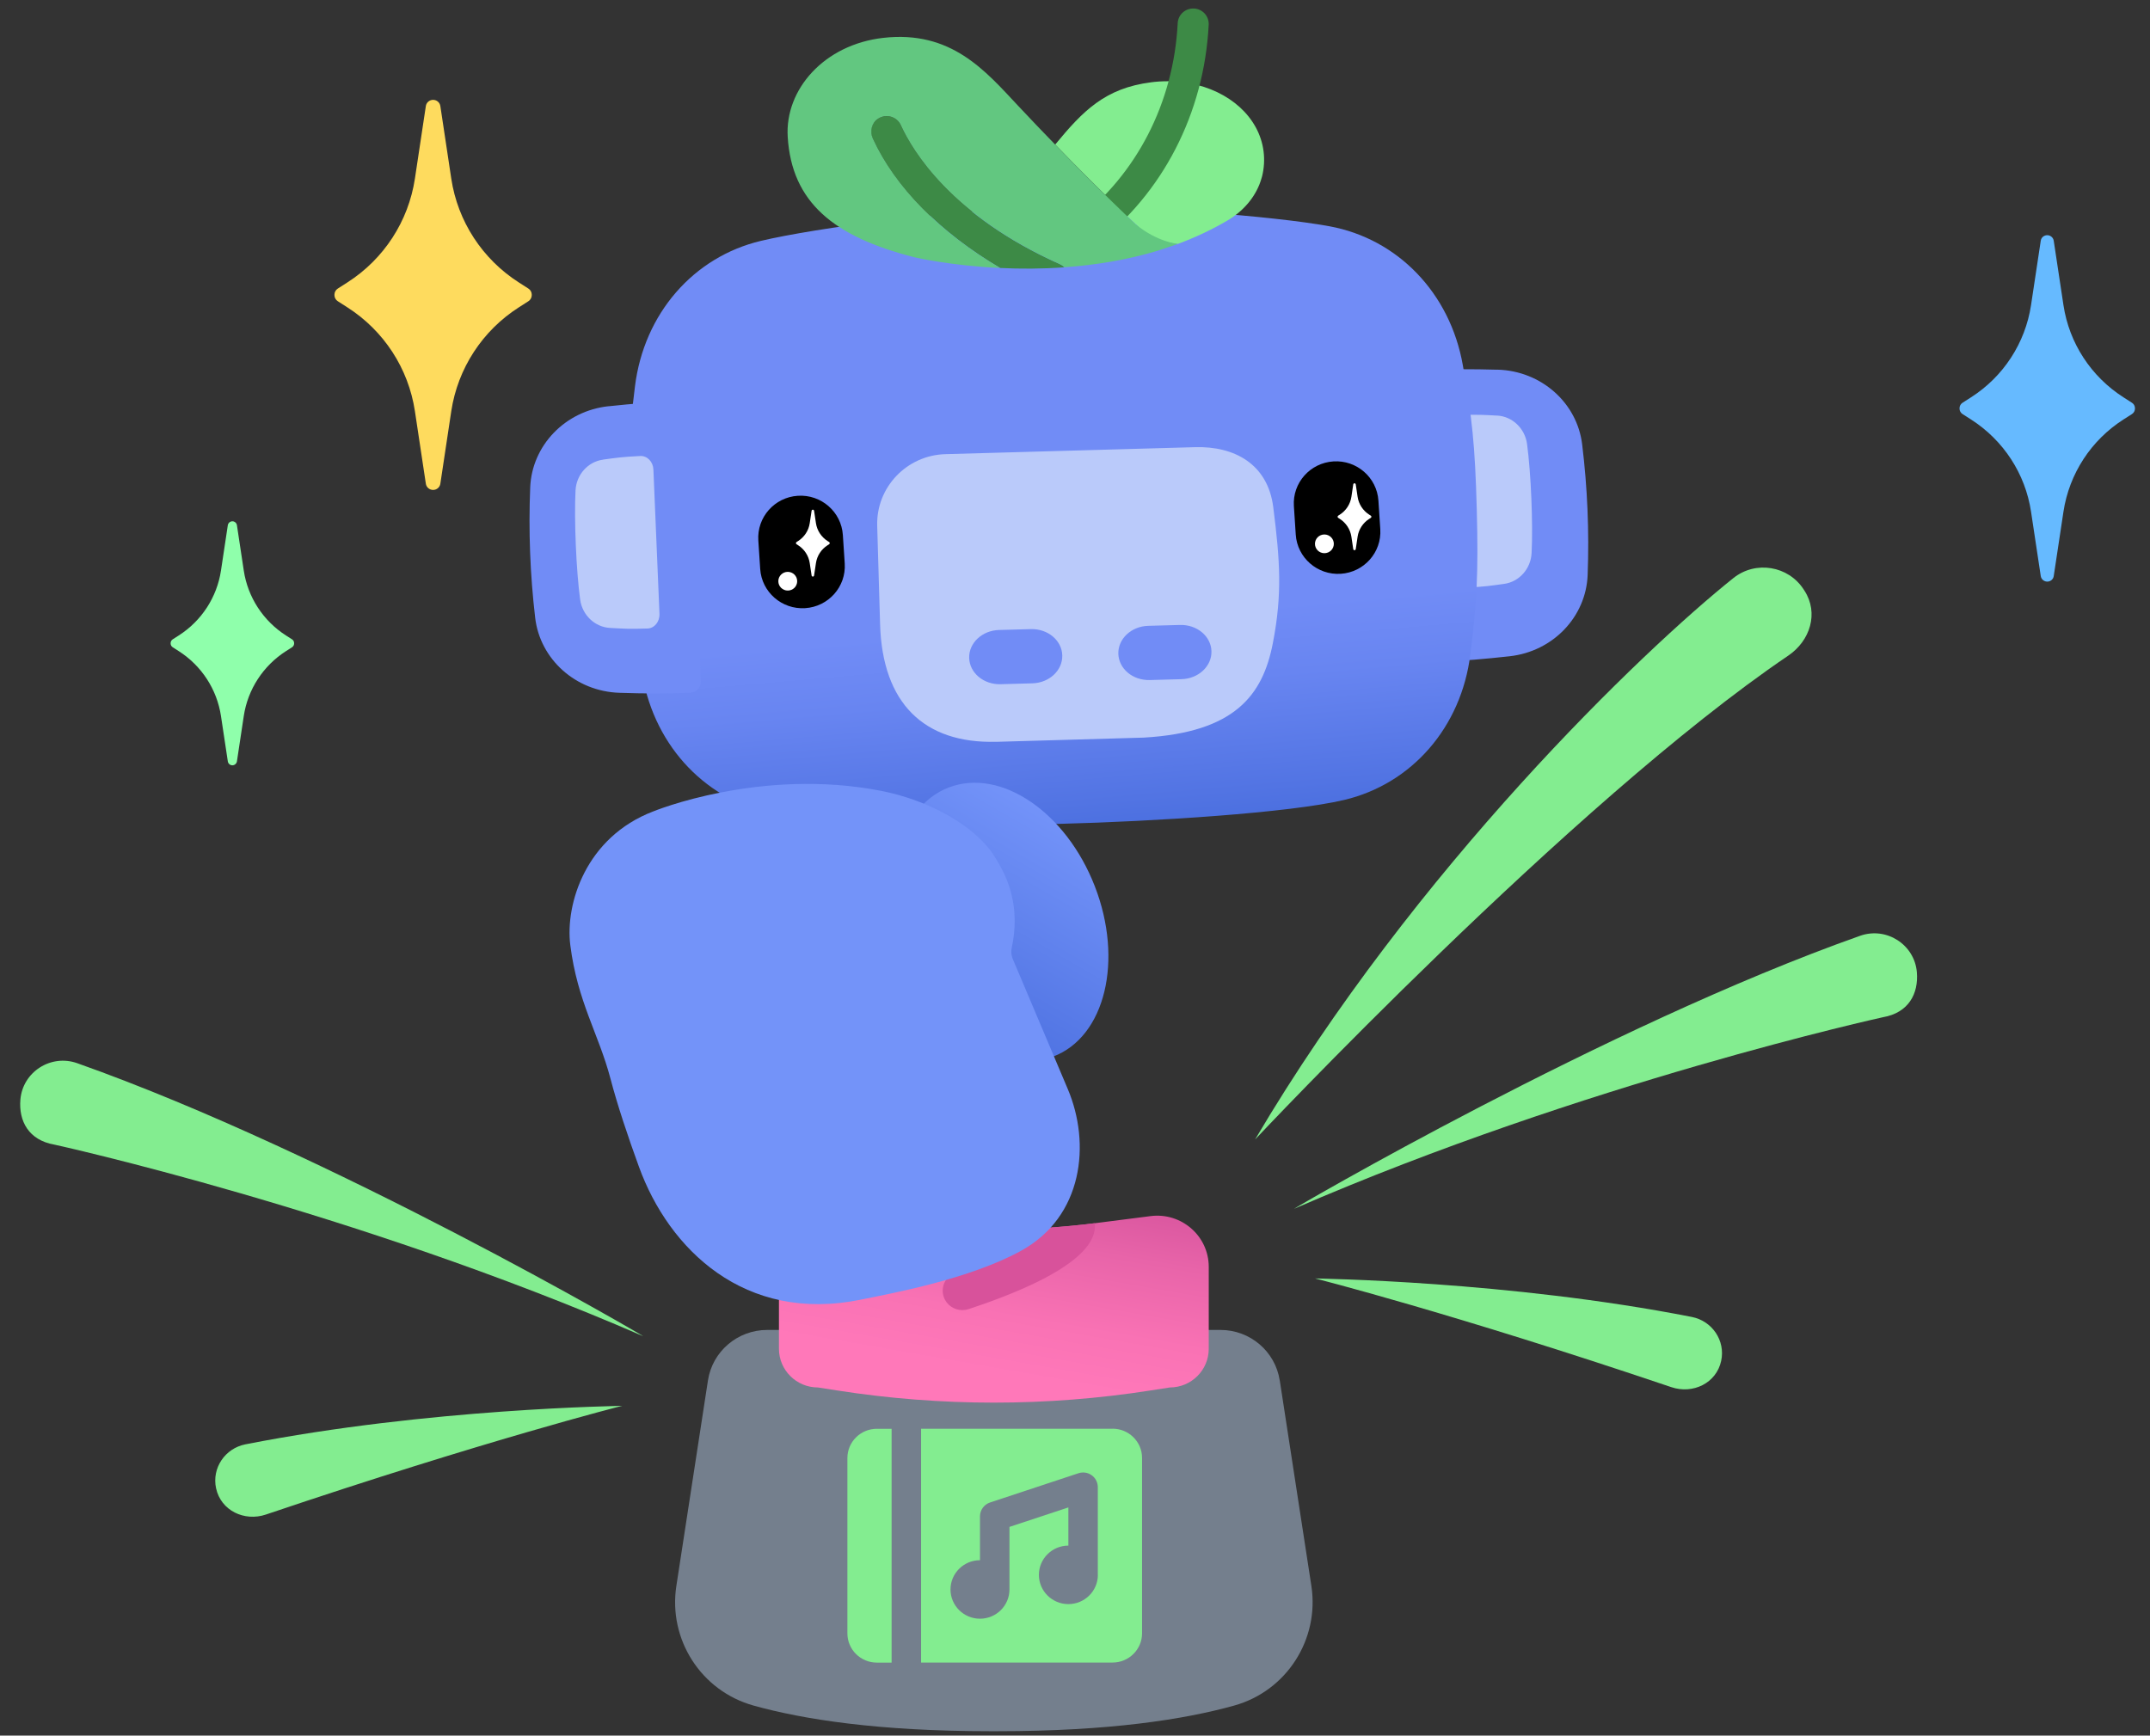 <svg width="135" height="109" viewBox="0 0 135 109" fill="none" xmlns="http://www.w3.org/2000/svg">
<rect x="0" y="0" width="135" height="109" fill="#333333" stroke="none"/>
<path opacity="0.7" d="M58.976 61.645C58.059 61.845 57.659 62.517 58.082 63.149C58.505 63.782 59.591 64.131 60.505 63.934L66.56 62.623L66.423 62.336L66.241 61.958C66.241 61.958 66.241 61.955 66.241 61.952C66.212 61.89 66.189 61.829 66.17 61.768C66.163 61.745 66.157 61.722 66.15 61.7C66.14 61.658 66.131 61.616 66.124 61.577C66.121 61.551 66.118 61.529 66.114 61.503C66.111 61.464 66.108 61.425 66.108 61.387C66.108 61.364 66.108 61.338 66.108 61.316C66.108 61.267 66.118 61.216 66.127 61.167C66.127 61.158 66.127 61.148 66.131 61.135C66.199 60.812 66.251 60.486 66.28 60.16L58.976 61.645Z" fill="url(#paint0_linear_892_30659)"/>
<path d="M94.029 23.219C92.435 23.177 91.199 23.174 89.608 23.238C89.214 23.255 88.908 23.577 88.924 23.952L89.64 40.905C89.656 41.28 89.988 41.577 90.382 41.561C91.973 41.496 93.203 41.389 94.79 41.215C97.526 40.912 99.596 38.723 99.69 36.099C99.791 33.361 99.677 30.631 99.345 27.909C99.029 25.301 96.781 23.293 94.032 23.216L94.029 23.219Z" fill="#718CF6"/>
<path d="M94 26.101C93.135 26.056 92.842 26.027 91.651 26.069C91.219 26.085 90.884 26.495 90.903 26.986L91.284 36.05C91.303 36.541 91.674 36.922 92.104 36.899C93.294 36.844 93.584 36.786 94.443 36.67C95.39 36.541 96.118 35.727 96.17 34.736C96.265 32.916 96.131 29.688 95.884 27.88C95.751 26.899 94.954 26.147 94 26.098V26.101Z" fill="#BACAFA"/>
<path d="M39.466 33.361C39.574 37.432 39.769 39.169 40.341 42.426C41.142 46.968 44.437 50.363 48.719 51.151C52.187 51.787 60.678 51.89 66.59 51.739C72.501 51.587 80.976 51.051 84.409 50.237C88.644 49.234 91.758 45.673 92.324 41.096C92.731 37.81 92.835 36.07 92.728 31.999C92.62 27.929 92.425 26.192 91.852 22.935C91.052 18.393 87.756 14.997 83.475 14.21C80.007 13.574 71.515 12.886 65.604 13.038C59.693 13.19 51.218 14.313 47.785 15.126C43.549 16.13 40.436 19.691 39.87 24.268C39.463 27.554 39.359 29.294 39.466 33.365" fill="url(#paint1_linear_892_30659)"/>
<path d="M38.214 25.514C39.802 25.346 41.032 25.246 42.623 25.188C43.016 25.172 43.348 25.469 43.361 25.843L44.005 42.8C44.018 43.175 43.712 43.494 43.319 43.51C41.728 43.568 40.492 43.562 38.897 43.51C36.148 43.423 33.91 41.406 33.604 38.797C33.285 36.076 33.181 33.345 33.292 30.608C33.399 27.984 35.478 25.805 38.214 25.511V25.514Z" fill="#718CF6"/>
<path d="M37.869 28.864C38.725 28.748 39.018 28.697 40.208 28.638C40.641 28.619 41.009 29 41.028 29.491L41.409 38.555C41.428 39.045 41.093 39.456 40.661 39.472C39.47 39.514 39.174 39.481 38.312 39.436C37.358 39.388 36.561 38.636 36.428 37.654C36.181 35.847 36.044 32.618 36.138 30.798C36.191 29.81 36.919 28.994 37.866 28.868L37.869 28.864Z" fill="#BACAFA"/>
<path d="M62.563 46.589L71.815 46.324C77.551 45.995 79.292 43.648 79.923 40.394C80.521 37.315 80.375 35.223 79.949 31.85C79.604 29.129 77.493 28.018 75.059 28.083L59.365 28.522C56.931 28.59 55.012 30.604 55.08 33.018L55.262 39.223C55.412 44.142 57.998 46.712 62.566 46.586L62.563 46.589Z" fill="#BACAFA"/>
<path d="M72.099 39.304L74.096 39.249C75.16 39.22 76.042 39.959 76.068 40.898C76.094 41.838 75.254 42.625 74.19 42.654L72.193 42.709C71.129 42.738 70.247 41.999 70.221 41.06C70.195 40.12 71.035 39.333 72.099 39.304Z" fill="#718CF6"/>
<path d="M62.732 39.565L64.73 39.51C65.794 39.481 66.675 40.22 66.701 41.159C66.727 42.099 65.888 42.886 64.824 42.915L62.827 42.97C61.763 42.999 60.881 42.26 60.855 41.321C60.829 40.381 61.668 39.593 62.732 39.565Z" fill="#718CF6"/>
<path d="M52.924 33.601C52.829 32.146 51.564 31.042 50.098 31.136C48.633 31.23 47.521 32.486 47.616 33.942L47.733 35.73C47.827 37.185 49.093 38.288 50.558 38.194C52.024 38.1 53.136 36.844 53.041 35.389L52.924 33.601Z" fill="black"/>
<path d="M86.552 31.443C86.457 29.988 85.192 28.884 83.726 28.978C82.26 29.072 81.149 30.328 81.244 31.783L81.361 33.571C81.455 35.026 82.721 36.13 84.186 36.036C85.652 35.942 86.764 34.686 86.669 33.231L86.552 31.443Z" fill="black"/>
<path d="M84.126 32.322C84.52 32.07 84.786 31.663 84.855 31.201L84.972 30.42C84.978 30.382 85.011 30.352 85.05 30.352C85.089 30.352 85.121 30.382 85.128 30.42L85.245 31.201C85.313 31.66 85.58 32.07 85.974 32.322L86.075 32.386C86.097 32.399 86.111 32.425 86.111 32.451C86.111 32.483 86.097 32.509 86.075 32.522L85.974 32.586C85.58 32.838 85.313 33.245 85.245 33.706L85.128 34.488C85.121 34.526 85.089 34.555 85.05 34.555C85.011 34.555 84.978 34.526 84.972 34.488L84.855 33.706C84.786 33.248 84.52 32.838 84.126 32.586L84.025 32.522C84.002 32.509 83.989 32.483 83.989 32.457C83.989 32.425 84.002 32.399 84.025 32.386L84.126 32.322Z" fill="white"/>
<path d="M50.115 33.978C50.509 33.726 50.776 33.319 50.844 32.858L50.961 32.077C50.968 32.038 51 32.009 51.039 32.009C51.078 32.009 51.111 32.038 51.117 32.077L51.234 32.858C51.303 33.316 51.569 33.726 51.963 33.978L52.064 34.042C52.087 34.055 52.1 34.081 52.1 34.107C52.1 34.139 52.087 34.165 52.064 34.178L51.963 34.243C51.569 34.494 51.303 34.901 51.234 35.363L51.117 36.144C51.111 36.183 51.078 36.212 51.039 36.212C51 36.212 50.968 36.183 50.961 36.144L50.844 35.363C50.776 34.904 50.509 34.494 50.115 34.243L50.014 34.178C49.992 34.165 49.978 34.139 49.978 34.114C49.978 34.081 49.992 34.055 50.014 34.042L50.115 33.978Z" fill="white"/>
<path d="M49.464 37.089C49.791 37.089 50.056 36.826 50.056 36.502C50.056 36.177 49.791 35.914 49.464 35.914C49.137 35.914 48.872 36.177 48.872 36.502C48.872 36.826 49.137 37.089 49.464 37.089Z" fill="white"/>
<path d="M83.159 34.742C83.487 34.742 83.752 34.479 83.752 34.155C83.752 33.83 83.487 33.567 83.159 33.567C82.832 33.567 82.567 33.83 82.567 34.155C82.567 34.479 82.832 34.742 83.159 34.742Z" fill="white"/>
<path d="M63.922 6.636C64.302 7.039 64.667 7.423 65.022 7.798C64.664 7.423 64.299 7.039 63.922 6.636Z" fill="#62C780"/>
<path d="M65.024 7.798C65.103 7.879 65.177 7.959 65.255 8.04C65.181 7.959 65.103 7.879 65.024 7.798Z" fill="#62C780"/>
<path d="M66.255 9.08C66.193 9.016 66.131 8.954 66.069 8.89C66.131 8.951 66.196 9.022 66.255 9.083V9.08Z" fill="#62C780"/>
<path d="M74.72 5.235C74.021 5.1 73.276 5.067 72.508 5.141C72.436 5.148 72.365 5.158 72.29 5.167C69.375 5.535 67.986 6.981 66.255 9.08C69.469 12.395 71.444 14.206 71.444 14.206C71.444 14.206 72.339 15.174 73.952 15.323C75.029 14.922 76.087 14.432 77.105 13.828C78.114 13.228 78.911 12.291 79.22 11.168C79.229 11.136 79.242 11.104 79.249 11.068C79.373 10.561 79.408 10.035 79.34 9.499C79.06 7.337 77.167 5.693 74.717 5.235H74.72Z" fill="#83ED90"/>
<path d="M68.269 15.61C67.937 15.652 67.592 15.523 67.371 15.239C67.042 14.816 67.124 14.209 67.55 13.883C71.363 10.981 73.695 6.449 73.949 1.452C73.975 0.919 74.434 0.51 74.971 0.535C75.508 0.561 75.921 1.016 75.895 1.549C75.612 7.117 73.002 12.172 68.737 15.416C68.597 15.523 68.435 15.588 68.269 15.607V15.61Z" fill="#3D8A46"/>
<path d="M66.561 16.595C59.732 13.551 57.295 9.474 56.563 7.863C56.342 7.375 55.766 7.159 55.275 7.379C54.783 7.598 54.565 8.17 54.787 8.657C56.179 11.727 59.029 14.606 62.8 16.83C64.023 16.889 65.393 16.892 66.84 16.788C66.759 16.711 66.668 16.643 66.561 16.595Z" fill="#3D8A46"/>
<path d="M71.327 14.1C70.81 13.619 68.571 11.511 65.253 8.041C65.175 7.96 65.1 7.879 65.022 7.799C64.664 7.424 64.3 7.04 63.922 6.637C61.866 4.445 59.732 1.891 55.45 2.379C51.755 2.802 49.276 5.613 49.461 8.602C49.715 12.696 52.337 14.865 57.412 16.156C57.412 16.156 59.615 16.679 62.8 16.831C59.039 14.613 56.195 11.743 54.8 8.683C54.601 8.247 54.735 7.708 55.141 7.45C55.659 7.118 56.322 7.331 56.563 7.86C57.295 9.471 59.732 13.548 66.561 16.592C66.668 16.64 66.762 16.708 66.841 16.785C68.734 16.65 70.758 16.337 72.755 15.727L73.956 15.323C73.956 15.323 72.654 15.194 71.33 14.1H71.327Z" fill="#62C780"/>
<path d="M80.355 86.694C80.075 84.871 78.493 83.524 76.636 83.524H48.172C46.314 83.524 44.733 84.871 44.453 86.694L42.469 99.6C41.952 102.96 44.017 106.195 47.316 107.115C50.43 107.983 55.147 108.726 62.188 108.726H62.623C69.664 108.726 74.385 107.983 77.495 107.115C80.79 106.195 82.856 102.957 82.342 99.6L80.358 86.694H80.355Z" fill="#747F8D"/>
<path d="M73.455 87.137L72.251 87.324C65.728 88.344 59.084 88.344 52.561 87.324L51.358 87.137C50.008 87.137 48.911 86.049 48.911 84.709V79.561C48.911 77.624 50.629 76.126 52.565 76.375L56.004 76.814C60.252 77.359 64.557 77.359 68.806 76.814L72.244 76.375C74.18 76.126 75.898 77.624 75.898 79.561V84.709C75.898 86.049 74.802 87.137 73.451 87.137H73.455Z" fill="url(#paint2_linear_892_30659)"/>
<path d="M69.804 91.456H59.357V102.686H69.804V91.456Z" fill="#747F8D"/>
<path d="M53.209 91.566V102.58C53.209 103.594 54.035 104.417 55.06 104.417H55.984V89.732H55.06C54.039 89.732 53.209 90.552 53.209 91.569V91.566Z" fill="#83ED90"/>
<path d="M69.859 89.729H57.835V104.413H69.859C70.881 104.413 71.711 103.59 71.711 102.576V91.562C71.711 90.549 70.881 89.726 69.859 89.726V89.729ZM68.936 98.906C68.936 99.92 68.106 100.743 67.084 100.743C66.063 100.743 65.233 99.92 65.233 98.906C65.233 97.892 66.063 97.069 67.084 97.069V94.671L63.385 95.894V99.823C63.385 100.836 62.556 101.66 61.534 101.66C60.513 101.66 59.683 100.836 59.683 99.823C59.683 98.809 60.513 97.986 61.534 97.986V95.233C61.534 94.835 61.788 94.487 62.165 94.361L67.716 92.524C67.999 92.431 68.308 92.476 68.548 92.65C68.789 92.821 68.932 93.099 68.932 93.396V98.903L68.936 98.906Z" fill="#83ED90"/>
<path d="M21.807 17.741C24.101 16.275 25.646 13.899 26.052 11.22L26.739 6.662C26.771 6.436 26.967 6.271 27.194 6.271C27.422 6.271 27.617 6.436 27.65 6.662L28.336 11.22C28.74 13.896 30.285 16.272 32.582 17.741L33.177 18.122C33.311 18.206 33.389 18.351 33.389 18.506V18.535C33.389 18.69 33.308 18.835 33.177 18.919L32.582 19.3C30.288 20.765 28.743 23.141 28.336 25.82L27.65 30.378C27.617 30.604 27.422 30.769 27.194 30.769C26.967 30.769 26.771 30.604 26.739 30.378L26.052 25.82C25.649 23.144 24.104 20.768 21.807 19.3L21.212 18.919C21.081 18.835 21 18.69 21 18.535V18.506C21 18.351 21.081 18.206 21.212 18.122L21.807 17.741Z" fill="#FEDB5E"/>
<path d="M68.734 76.823C67.833 76.936 66.928 77.023 66.024 77.088C65.474 77.582 63.974 78.599 60.034 79.903C59.39 80.116 59.042 80.807 59.257 81.446C59.429 81.956 59.907 82.279 60.425 82.279C60.555 82.279 60.685 82.259 60.815 82.217C67.618 79.967 68.897 78.053 68.737 76.823H68.734Z" fill="#D8529B"/>
<path d="M66.145 66.35C69.393 65.108 70.555 60.318 68.741 55.652C66.928 50.987 62.825 48.212 59.578 49.454C56.331 50.697 55.168 55.486 56.982 60.152C58.796 64.818 62.898 67.593 66.145 66.35Z" fill="url(#paint3_linear_892_30659)"/>
<path d="M62.526 53.916C61.352 51.909 58.352 50.259 55.33 49.668C47.73 48.184 41.015 50.96 41.015 50.96C36.785 52.574 35.484 56.77 35.809 59.352C36.258 62.913 37.592 64.93 38.331 67.739C38.767 69.404 39.43 71.383 40.12 73.278C42.004 78.462 46.76 83.104 54.032 81.626C56.023 81.219 60.864 80.335 64.097 78.562C68.021 76.412 68.499 71.816 67.045 68.391L63.642 60.343C63.505 60.063 63.473 59.782 63.528 59.52C63.902 57.79 63.743 55.989 62.728 54.255L62.526 53.913V53.916Z" fill="#7393F9"/>
<path d="M123.759 24.955C125.796 23.654 127.169 21.543 127.53 19.164L128.141 15.116C128.171 14.916 128.343 14.771 128.548 14.771C128.75 14.771 128.922 14.919 128.955 15.116L129.566 19.164C129.924 21.543 131.297 23.651 133.337 24.955L133.867 25.294C133.984 25.368 134.056 25.497 134.056 25.636V25.662C134.056 25.801 133.984 25.93 133.867 26.004L133.337 26.343C131.3 27.644 129.927 29.755 129.566 32.134L128.955 36.182C128.925 36.382 128.753 36.527 128.548 36.527C128.346 36.527 128.174 36.379 128.141 36.182L127.53 32.134C127.172 29.755 125.799 27.647 123.759 26.343L123.229 26.004C123.112 25.93 123.04 25.801 123.04 25.662V25.636C123.04 25.497 123.112 25.368 123.229 25.294L123.759 24.955Z" fill="#66BAFF"/>
<path d="M11.22 39.912C12.655 38.995 13.621 37.51 13.875 35.835L14.305 32.985C14.327 32.846 14.448 32.739 14.591 32.739C14.734 32.739 14.854 32.843 14.877 32.985L15.307 35.835C15.56 37.51 16.527 38.995 17.961 39.912L18.336 40.151C18.417 40.202 18.469 40.293 18.469 40.393V40.409C18.469 40.506 18.42 40.596 18.336 40.651L17.961 40.89C16.527 41.807 15.56 43.292 15.307 44.967L14.877 47.817C14.854 47.956 14.734 48.063 14.591 48.063C14.448 48.063 14.327 47.959 14.305 47.817L13.875 44.967C13.621 43.292 12.655 41.807 11.22 40.89L10.846 40.651C10.765 40.599 10.713 40.509 10.713 40.409V40.393C10.713 40.296 10.762 40.206 10.846 40.151L11.22 39.912Z" fill="#8FFFAB"/>
<path d="M112.287 41.175C113.667 40.239 114.207 38.503 113.309 37.105C113.293 37.079 113.273 37.05 113.257 37.024C112.294 35.53 110.238 35.191 108.845 36.301C103.197 40.811 88.869 54.514 78.807 71.564C78.807 71.564 98.698 50.382 112.287 41.175Z" fill="#83ED90"/>
<path d="M81.269 75.909C81.08 75.99 100.802 64.433 116.793 58.772C118.449 58.184 120.215 59.32 120.362 61.06C120.472 62.4 119.848 63.604 118.231 63.885C118.231 63.885 99.517 67.984 81.272 75.909H81.269Z" fill="#83ED90"/>
<path d="M40.373 83.909C40.561 83.99 20.839 72.433 4.849 66.772C3.193 66.184 1.426 67.32 1.28 69.06C1.169 70.4 1.794 71.604 3.411 71.885C3.411 71.885 22.124 75.984 40.369 83.909H40.373Z" fill="#83ED90"/>
<path d="M104.944 87.117C106.303 87.576 107.771 86.865 108.073 85.471C108.35 84.199 107.514 82.96 106.229 82.708C94.686 80.442 82.69 80.303 82.573 80.29C82.573 80.29 91.094 82.437 104.944 87.117Z" fill="#83ED90"/>
<path d="M16.698 95.117C15.338 95.576 13.871 94.865 13.568 93.471C13.292 92.199 14.128 90.96 15.413 90.708C26.956 88.442 38.951 88.303 39.068 88.29C39.068 88.29 30.548 90.437 16.698 95.117Z" fill="#83ED90"/>
<defs>
<linearGradient id="paint0_linear_892_30659" x1="61.998" y1="64.249" x2="62.674" y2="59.583" gradientUnits="userSpaceOnUse">
<stop stop-color="#718CF6"/>
<stop offset="1" stop-color="#4C70E0"/>
</linearGradient>
<linearGradient id="paint1_linear_892_30659" x1="64.364" y1="12.999" x2="67.747" y2="51.995" gradientUnits="userSpaceOnUse">
<stop offset="0.67" stop-color="#718CF6"/>
<stop offset="0.78" stop-color="#6885F1"/>
<stop offset="0.96" stop-color="#5274E3"/>
<stop offset="1" stop-color="#4C70E0"/>
</linearGradient>
<linearGradient id="paint2_linear_892_30659" x1="61.196" y1="88.896" x2="63.676" y2="74.725" gradientUnits="userSpaceOnUse">
<stop offset="0.2" stop-color="#FF78B9"/>
<stop offset="0.45" stop-color="#F972B4"/>
<stop offset="0.79" stop-color="#E864A9"/>
<stop offset="1" stop-color="#DB58A0"/>
</linearGradient>
<linearGradient id="paint3_linear_892_30659" x1="66.637" y1="51.418" x2="59.183" y2="64.434" gradientUnits="userSpaceOnUse">
<stop stop-color="#7393F9"/>
<stop offset="1" stop-color="#4C70E0"/>
</linearGradient>
</defs>
</svg>
